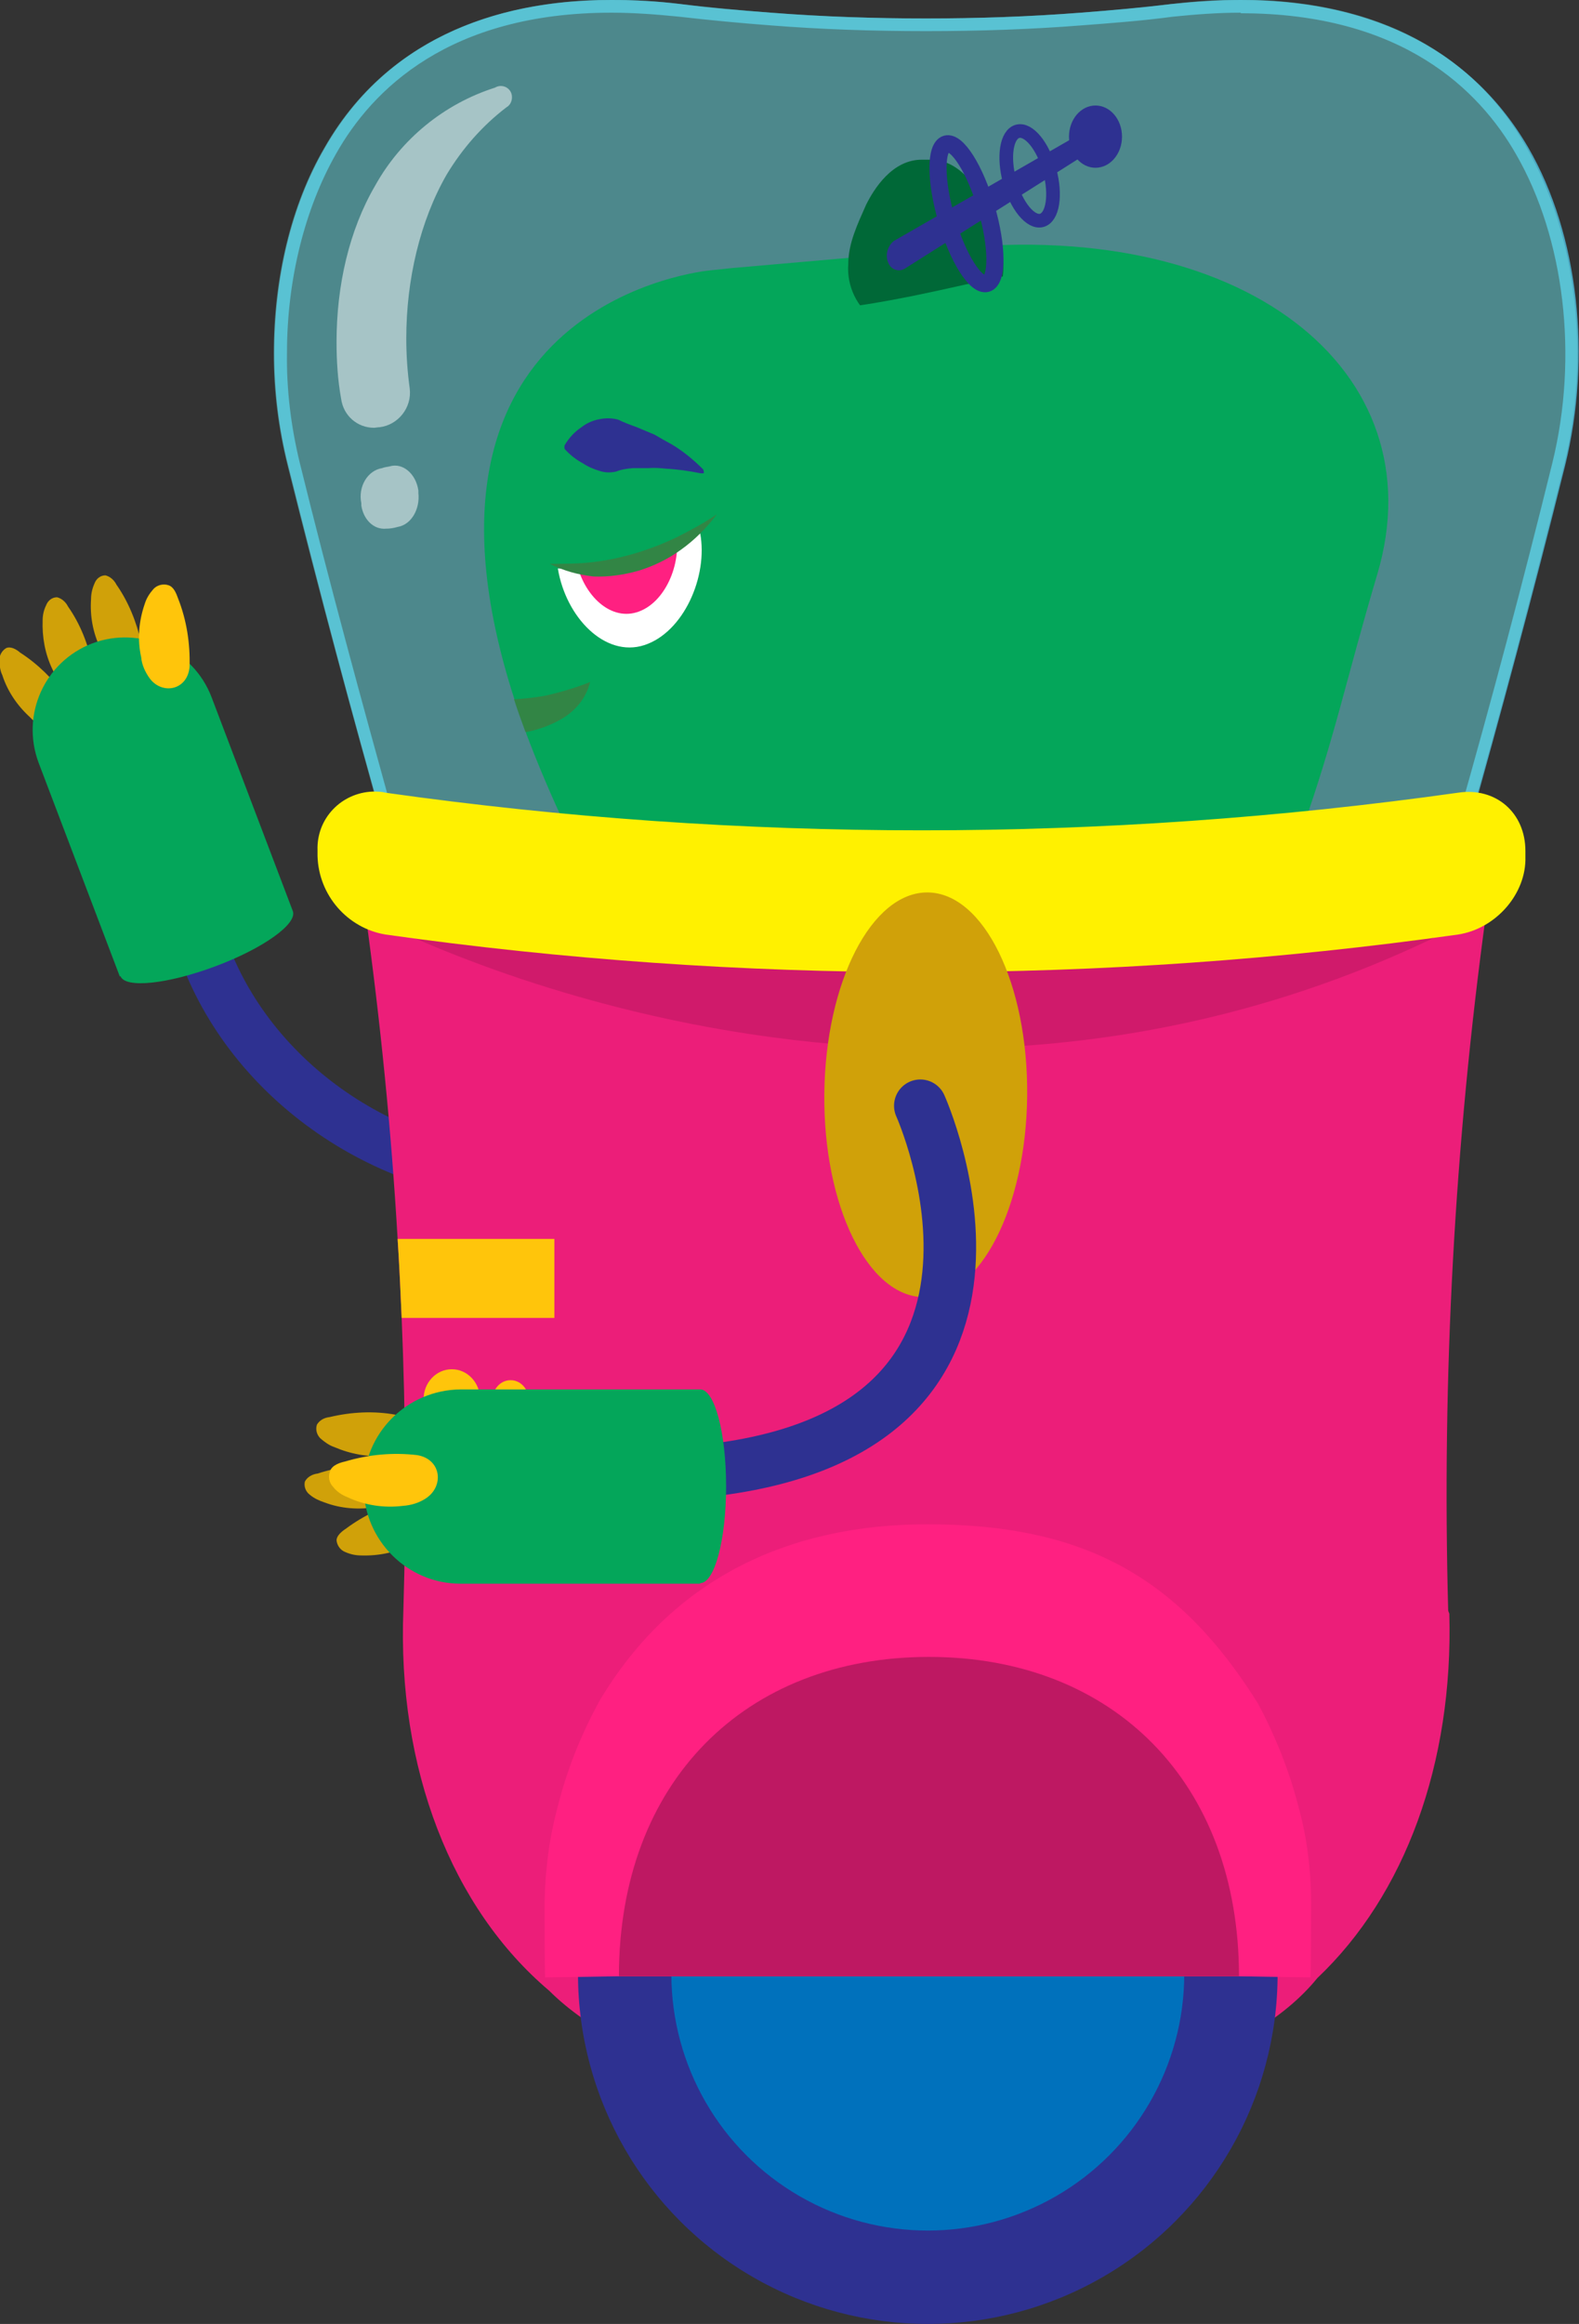 <?xml version="1.0" encoding="utf-8"?>
<!-- Generator: Adobe Illustrator 25.2.0, SVG Export Plug-In . SVG Version: 6.00 Build 0)  -->
<svg version="1.1" id="Layer_1" xmlns="http://www.w3.org/2000/svg" xmlns:xlink="http://www.w3.org/1999/xlink" x="0px" y="0px"
	 viewBox="0 0 274 403.1" style="enable-background:new 0 0 274 403.1;" xml:space="preserve">
<rect x="0" y="0" width="274" height="403.1" fill="#333333" stroke="none"/>
<style type="text/css">
	.st0{fill:none;stroke:#2E3191;stroke-width:8.71;stroke-linecap:round;stroke-miterlimit:10;}
	.st1{fill:#D0A109;}
	.st2{fill:#04A65A;}
	.st3{fill:#FFC50B;}
	.st4{fill:#EC1E79;}
	.st5{fill:#D01A6B;}
	.st6{fill:#2E3191;}
	.st7{fill:#0071BC;}
	.st8{fill:#FF2081;}
	.st9{clip-path:url(#SVGID_2_);}
	.st10{fill:#BE1862;}
	.st11{fill:#4AA6C0;}
	.st12{opacity:0.5;fill:#68DFE7;enable-background:new    ;}
	.st13{opacity:0.5;fill:#FFFFFF;enable-background:new    ;}
	.st14{fill:#FFFFFF;}
	.st15{clip-path:url(#SVGID_4_);}
	.st16{fill:#328545;}
	.st17{fill:#FFF100;}
	.st18{fill:#006837;}
	.st19{fill:none;stroke:#2E3191;stroke-width:2.37;stroke-linecap:round;stroke-miterlimit:10;}
	.st20{fill:none;stroke:#2E3191;stroke-width:2.97;stroke-linecap:round;stroke-miterlimit:10;}
	.st21{fill:none;stroke:#2E3191;stroke-width:9.12;stroke-linecap:round;stroke-miterlimit:10;}
</style>
<path id="b-arm" class="st0" d="M94.3,204.3c-25.6,0.4-50.1-15.8-58.8-39"/>
<g id="b-hand">
	<path class="st1" d="M11.2,119c-0.9-0.8-1.6-1.8-2.1-2.9c-1.3-2.7-1.8-5.6-1.7-8.5c0-0.9,0.2-1.8,0.6-2.6c0.3-0.8,1-1.4,1.9-1.4
		c0.8,0.2,1.5,0.8,1.9,1.6c2.1,3,3.5,6.5,4.2,10.1C16.9,118.9,13.6,120.9,11.2,119z"/>
	<path class="st1" d="M8.2,126.3c-1.1-0.4-2.2-1-3-1.9c-2.2-2-3.9-4.5-4.8-7.3c-0.4-0.8-0.5-1.8-0.5-2.7c0-0.8,0.5-1.6,1.2-2
		c0.8-0.3,1.7,0.2,2.4,0.8c3.1,2,5.7,4.6,7.9,7.6C13.3,123.9,11.2,127,8.2,126.3z"/>
	<path class="st1" d="M19.5,115.3c-0.9-0.8-1.6-1.8-2.1-2.9c-1.3-2.7-1.8-5.6-1.6-8.5c0-0.9,0.2-1.8,0.6-2.7c0.3-0.8,1-1.4,1.9-1.4
		c0.8,0.2,1.5,0.8,1.9,1.6c2.1,3,3.5,6.5,4.3,10.1C25.1,115.1,21.9,117.2,19.5,115.3z"/>
	<path class="st2" d="M50.8,158l-14.1-37.1c-3.2-8.3-12.4-12.4-20.7-9.3H16c-8.3,3.2-12.4,12.4-9.3,20.7l14.1,37.1l0.1-0.1
		c0.8,2.2,8.2,1.4,16.5-1.7S51.7,160.2,50.8,158z"/>
	<path class="st3" d="M26,117.7c-0.8-1.1-1.4-2.4-1.5-3.7c-0.7-3.1-0.4-6.3,0.6-9.2c0.3-1,0.8-1.8,1.5-2.6c0.6-0.7,1.7-1,2.6-0.7
		c1,0.3,1.4,1.5,1.7,2.3c1.5,3.8,2.1,7.8,2,11.8C32.6,119.7,28.2,120.6,26,117.7z"/>
</g>
<g id="body">
	<path class="st4" d="M251.5,279.9c0.7,26-7.7,48.8-22.9,63.2c-23.1,28.5-105.9,29.5-133.3,2.2c-16.9-14.3-26.4-38.5-25.3-66.1
		c0.5-16.9,0.4-33.8-0.3-50.6c-0.2-4.6-0.4-9.1-0.7-13.7c-1.1-18.9-3-37.8-5.6-56.6h194.5c-5.5,40.1-7.7,80.6-6.6,121
		C251.3,279.4,251.4,279.7,251.5,279.9z"/>
	<path class="st5" d="M62.7,158.3c0,0,96.4,53.1,194.7,0H62.7z"/>
	<path class="st3" d="M96.2,214.9v13.7H69.7c-0.2-4.6-0.4-9.1-0.7-13.7H96.2z"/>
	<ellipse class="st3" cx="78.4" cy="242.7" rx="4.9" ry="5.2"/>
	<ellipse class="st3" cx="88.6" cy="242.7" rx="3.1" ry="3.3"/>
	<circle class="st6" cx="161" cy="342.4" r="60.7"/>
	<circle class="st7" cx="161" cy="342.4" r="44.5"/>
	<path class="st8" d="M225.3,313.3c-1.6-6.2-4-12.2-7-17.8c-13.6-21.8-30-31.1-57.3-31.1c-26.9,0-45.6,11.6-56.9,30.5
		c-3.2,5.8-5.7,12-7.3,18.4c-1.5,5.5-2.2,11.1-2.3,16.7c0,1.1,0,11.9,0.1,13l12.4-0.2h108l12.4,0.2c0.1-1.1,0.1-11.9,0.1-13
		C227.5,324.3,226.8,318.7,225.3,313.3z"/>
	<g>
		<defs>
			<path id="SVGID_1_" d="M225.3,313.3c-1.6-6.2-4-12.2-7-17.8c-13.6-21.8-30-31.1-57.3-31.1c-26.9,0-45.6,11.6-56.9,30.5
				c-3.2,5.8-5.7,12-7.3,18.4c-1.5,5.5-2.2,11.1-2.3,16.7c0,1.1,0,11.9,0.1,13l12.4-0.2h108l12.4,0.2c0.1-1.1,0.1-11.9,0.1-13
				C227.5,324.3,226.8,318.7,225.3,313.3z"/>
		</defs>
		<clipPath id="SVGID_2_">
			<use xlink:href="#SVGID_1_"  style="overflow:visible;"/>
		</clipPath>
		<g class="st9">
			<path class="st10" d="M215,342.8c0,33.7-24.1,9.1-53.8,9.1s-53.8,24.6-53.8-9.1s21.9-55.4,53.8-55.4S215,309.1,215,342.8z"/>
		</g>
	</g>
</g>
<g id="head">
	<path class="st11" d="M215.3,0v2.3l0,0c28,0,41.4,13.3,47.8,24.5c8.4,14.6,10.8,35,6.3,53.4c-5.2,21.1-10.6,41.4-16.4,61.8H68.4
		c-5.7-20.6-11.2-40.7-16.4-61.8c-1.5-6.2-2.3-12.6-2.2-19c0-12.7,3.1-25,8.5-34.5c6.3-11.2,19.7-24.5,47.8-24.5
		c3.9,0,7.8,0.3,11.8,0.7c5.2,0.6,10.5,1.1,15.8,1.5c8.8,0.7,17.9,1,27,1s18.2-0.3,27-1c5.3-0.4,10.6-0.8,15.8-1.5
		c3.9-0.4,7.8-0.7,11.8-0.7L215.3,0 M215.3,0c-4,0-8,0.3-12,0.7c-5.2,0.6-10.5,1.1-15.7,1.5c-9,0.7-17.9,1-26.9,1s-17.9-0.3-26.9-1
		c-5.2-0.4-10.5-0.8-15.7-1.5c-4-0.5-8-0.7-12-0.7C85.1,0,66.8,7.4,56.4,25.6c-5.9,10.1-8.8,22.8-8.8,35.7c0,6.6,0.8,13.1,2.4,19.4
		c5.6,22.5,11.2,43.6,16.9,63.5h187.8c5.6-19.9,11.3-41,16.9-63.5c4.6-18.7,2.4-39.9-6.4-55.1C254.6,7.4,236.2,0,215.3,0L215.3,0z"
		/>
	<path class="st12" d="M271.4,80.7c-5.6,22.5-11.2,43.6-16.9,63.5H66.8c-5.6-19.9-11.3-41-16.9-63.5c-1.6-6.4-2.4-12.9-2.4-19.4
		c0-12.9,2.9-25.6,8.8-35.7c12.3-21.5,35.8-28,61.7-24.9c5.2,0.6,10.5,1.1,15.7,1.5c9,0.7,17.9,1,26.9,1s17.9-0.3,26.9-1
		c5.2-0.4,10.5-0.8,15.7-1.5c26-3.1,49.5,3.2,61.7,24.9C273.7,40.9,276,62,271.4,80.7z"/>
	<path class="st13" d="M64.9,74.2c-2.9,0-5.3-2.1-5.7-5c-0.6-3.3-0.8-6.6-0.8-9.9c0-9.8,2.2-19.4,6.7-27.1c4.5-8.1,12-14.2,20.8-17
		c1-0.6,2.2-0.2,2.7,0.7s0.2,2.2-0.7,2.7c-4.2,3.2-7.7,7.2-10.4,11.7c-4.6,8-7,18.2-7,28.4c0,2.9,0.2,5.8,0.6,8.7
		c0.4,3.3-2,6.3-5.2,6.7C65.5,74.1,65.2,74.2,64.9,74.2z"/>
	<path class="st13" d="M62.7,87.3v0.4c0.4,2.5,2.2,4.2,4.3,4c0.7,0,1.3-0.1,2-0.3c2.4-0.4,3.9-3.1,3.6-5.9v-0.4
		c-0.4-2.9-2.7-4.9-5-4.2c-0.4,0.1-0.8,0.1-1.3,0.3C63.8,81.6,62.1,84.4,62.7,87.3z"/>
	<path class="st2" d="M239,99.6c-5.5,18.5-7.2,27.8-13.2,44.8H98.6v-0.1c-2.9-6.1-5.3-11.8-7.3-17.1c0,0,0-0.1,0-0.1
		c-0.7-1.9-1.4-3.8-2-5.7c-0.9-2.8,0,0,0,0c-22.5-69.5,33.9-74.5,33.9-74.5l3.8-0.4l35.4-3.1C215.7,36.9,249.5,64.3,239,99.6z"/>
	<path class="st14" d="M96.8,98.6c1.4,8.5,8.2,15.5,15,13.3s11.1-11.9,9.7-19.4C114,96.8,105.5,98.9,96.8,98.6z"/>
	<g>
		<defs>
			<path id="SVGID_3_" d="M96.8,98.6c1.4,8.5,8.2,15.5,15,13.3s11.1-11.9,9.7-19.4C114,96.8,105.5,98.9,96.8,98.6z"/>
		</defs>
		<clipPath id="SVGID_4_">
			<use xlink:href="#SVGID_3_"  style="overflow:visible;"/>
		</clipPath>
		<g class="st15">
			<path class="st8" d="M99.9,96.8c1,6,5.7,10.9,10.6,9.4s7.8-8.4,6.8-13.7C112,95.5,106,97,99.9,96.8z"/>
		</g>
	</g>
	<path class="st16" d="M95.4,97.8c2.5,0,5,0,7.5-0.3c5-0.6,9.9-2.1,14.5-4.3c2.4-1.2,4.8-2.5,7-4c-1.8,2.4-3.9,4.5-6.3,6.2
		c-2.2,1.6-4.7,2.8-7.3,3.6c-2.5,0.7-5.1,1.1-7.8,1C100.3,99.7,97.8,99,95.4,97.8z"/>
	<path class="st6" d="M121.6,82.1c-2-0.4-4-0.7-6-0.8c-1-0.1-2-0.2-3-0.1h-2.8c-1,0.1-1.9,0.2-2.9,0.6c-0.9,0.2-1.9,0.2-2.8-0.1
		c-1-0.3-2-0.7-2.9-1.3c-1.1-0.6-2.2-1.4-3.1-2.4l0,0c-0.2-0.1-0.2-0.6-0.1-0.8l0,0c0.7-1.2,1.7-2.3,2.9-3.1c0.9-0.7,2-1.2,3.2-1.4
		c1-0.2,2.1-0.2,3.2,0.1c1,0.5,2.1,0.9,3.2,1.3l3.1,1.3c1,0.6,1.9,1.1,3,1.7c2,1.2,3.8,2.7,5.4,4.3c0.1,0.2,0.2,0.5,0.1,0.7
		C121.9,82.1,121.8,82.1,121.6,82.1z"/>
	<path class="st16" d="M102.4,118.3c-0.7,2.9-2.7,5.2-5.3,6.6c-1.8,1-3.8,1.7-5.9,2.1c-0.7-1.9-1.4-3.8-2-5.7c-0.9-2.8,0,0,0,0
		c1.8-0.1,3.5-0.3,5.3-0.6C97.2,120.1,99.9,119.3,102.4,118.3z"/>
	<path class="st17" d="M253,162.1c-61.7,8.7-124.4,8.7-186.1,0c-6.6-1.1-11.6-6.8-11.8-13.6v-1c-0.2-5.5,4.1-10,9.6-10.2
		c0.7,0,1.5,0,2.2,0.2c61.7,8.7,124.4,8.7,186.1,0c6.6-1,11.7,3.5,11.7,10.1v1C264.9,155,259.6,161.1,253,162.1z"/>
	<path class="st18" d="M174.1,45.8c-0.1-3.6-1.5-7-3.1-10.3c-1.3-2.8-4.6-8-9.8-7.8h-1.1c-5.3-0.1-8.5,5.2-9.8,7.8
		c-1.5,3.4-3.1,6.7-3.1,10.3c-0.3,3.8,1.5,7.5,4.6,9.7c5.5,3.4,12.4,3.4,17.9,0C172.7,53.2,174.3,49.6,174.1,45.8z"/>
	<path class="st2" d="M113.8,56.7c0,0,13-0.7,33.8-3.5c21.5-3,37.8-10.2,52.3-6.3c33.2,8.9,16.9,39,16.9,39L113.8,56.7z"/>
	<path class="st6" d="M155.1,41.8l34.3-19.7c0.7-0.4,1.6-0.1,1.9,0.6c0,0.1,0.1,0.1,0.1,0.2c0.3,0.9,0.1,1.8-0.7,2.4L157,46.6
		c-1,0.6-2.2,0.2-2.7-0.7c-0.1-0.1-0.1-0.3-0.2-0.4C153.6,44.2,154,42.7,155.1,41.8L155.1,41.8z"/>
	<ellipse class="st6" cx="190.1" cy="23.7" rx="4.6" ry="5.4"/>
	<ellipse transform="matrix(0.965 -0.262 0.262 0.965 -1.791 47.794)" class="st19" cx="178.7" cy="30.6" rx="3.6" ry="8"/>
	<ellipse transform="matrix(0.96 -0.28 0.28 0.96 -3.672 48.414)" class="st20" cx="167.7" cy="37.1" rx="3.6" ry="12.6"/>
</g>
<ellipse id="armhole" transform="matrix(9.948207e-03 -1 1 9.948207e-03 -30.857 348.709)" class="st1" cx="160.7" cy="189.9" rx="35.1" ry="17.6"/>
<path id="f-arm" class="st21" d="M159.7,191.8c0,0,25.7,57-38,63.4"/>
<g id="f-hand">
	<path class="st1" d="M68.8,260.1c-1.1,0.7-2.3,1.1-3.5,1.3c-3,0.5-6.1,0.3-9-0.8c-0.9-0.3-1.8-0.7-2.5-1.3
		c-0.7-0.5-1.1-1.4-0.9-2.3c0.4-0.8,1.3-1.3,2.2-1.4c3.7-1.2,7.5-1.7,11.4-1.4C70.3,254.4,71.5,258.2,68.8,260.1z"/>
	<path class="st1" d="M74.6,265.6c-0.8,1-1.8,1.7-2.9,2.2c-2.8,1.4-5.8,2.1-9,2c-1,0-1.9-0.2-2.8-0.6c-0.8-0.3-1.4-1.1-1.5-2
		c0-0.8,0.8-1.5,1.7-2.1c3.1-2.3,6.6-3.9,10.3-4.9C74.2,259.8,76.4,263,74.6,265.6z"/>
	<path class="st1" d="M70.6,251.5c-1.1,0.6-2.4,0.9-3.6,1c-3.1,0.3-6.2-0.3-9-1.5c-0.9-0.3-1.7-0.9-2.4-1.5
		c-0.6-0.6-0.9-1.5-0.6-2.4c0.5-0.8,1.3-1.2,2.2-1.3c3.8-0.9,7.7-1.1,11.5-0.4C72.6,245.9,73.4,249.8,70.6,251.5z"/>
	<path class="st2" d="M121.5,241c2.5,0,4.5,7.5,4.5,16.8c0,9.3-2,16.8-4.5,16.8v0.1H79.9c-9.2,0-16.7-7.5-16.8-16.7v-0.1
		c0-9.3,7.5-16.8,16.8-16.9H121.5z"/>
	<path class="st3" d="M73.9,259.9c-1.2,0.8-2.6,1.2-4,1.3c-3.3,0.4-6.6-0.1-9.6-1.5c-1-0.4-1.9-1-2.5-1.8c-0.7-0.7-0.9-1.8-0.5-2.8
		c0.4-1,1.7-1.4,2.6-1.6c4-1.2,8.3-1.6,12.5-1.1C76.6,253.1,77.1,257.8,73.9,259.9z"/>
</g>
</svg>
